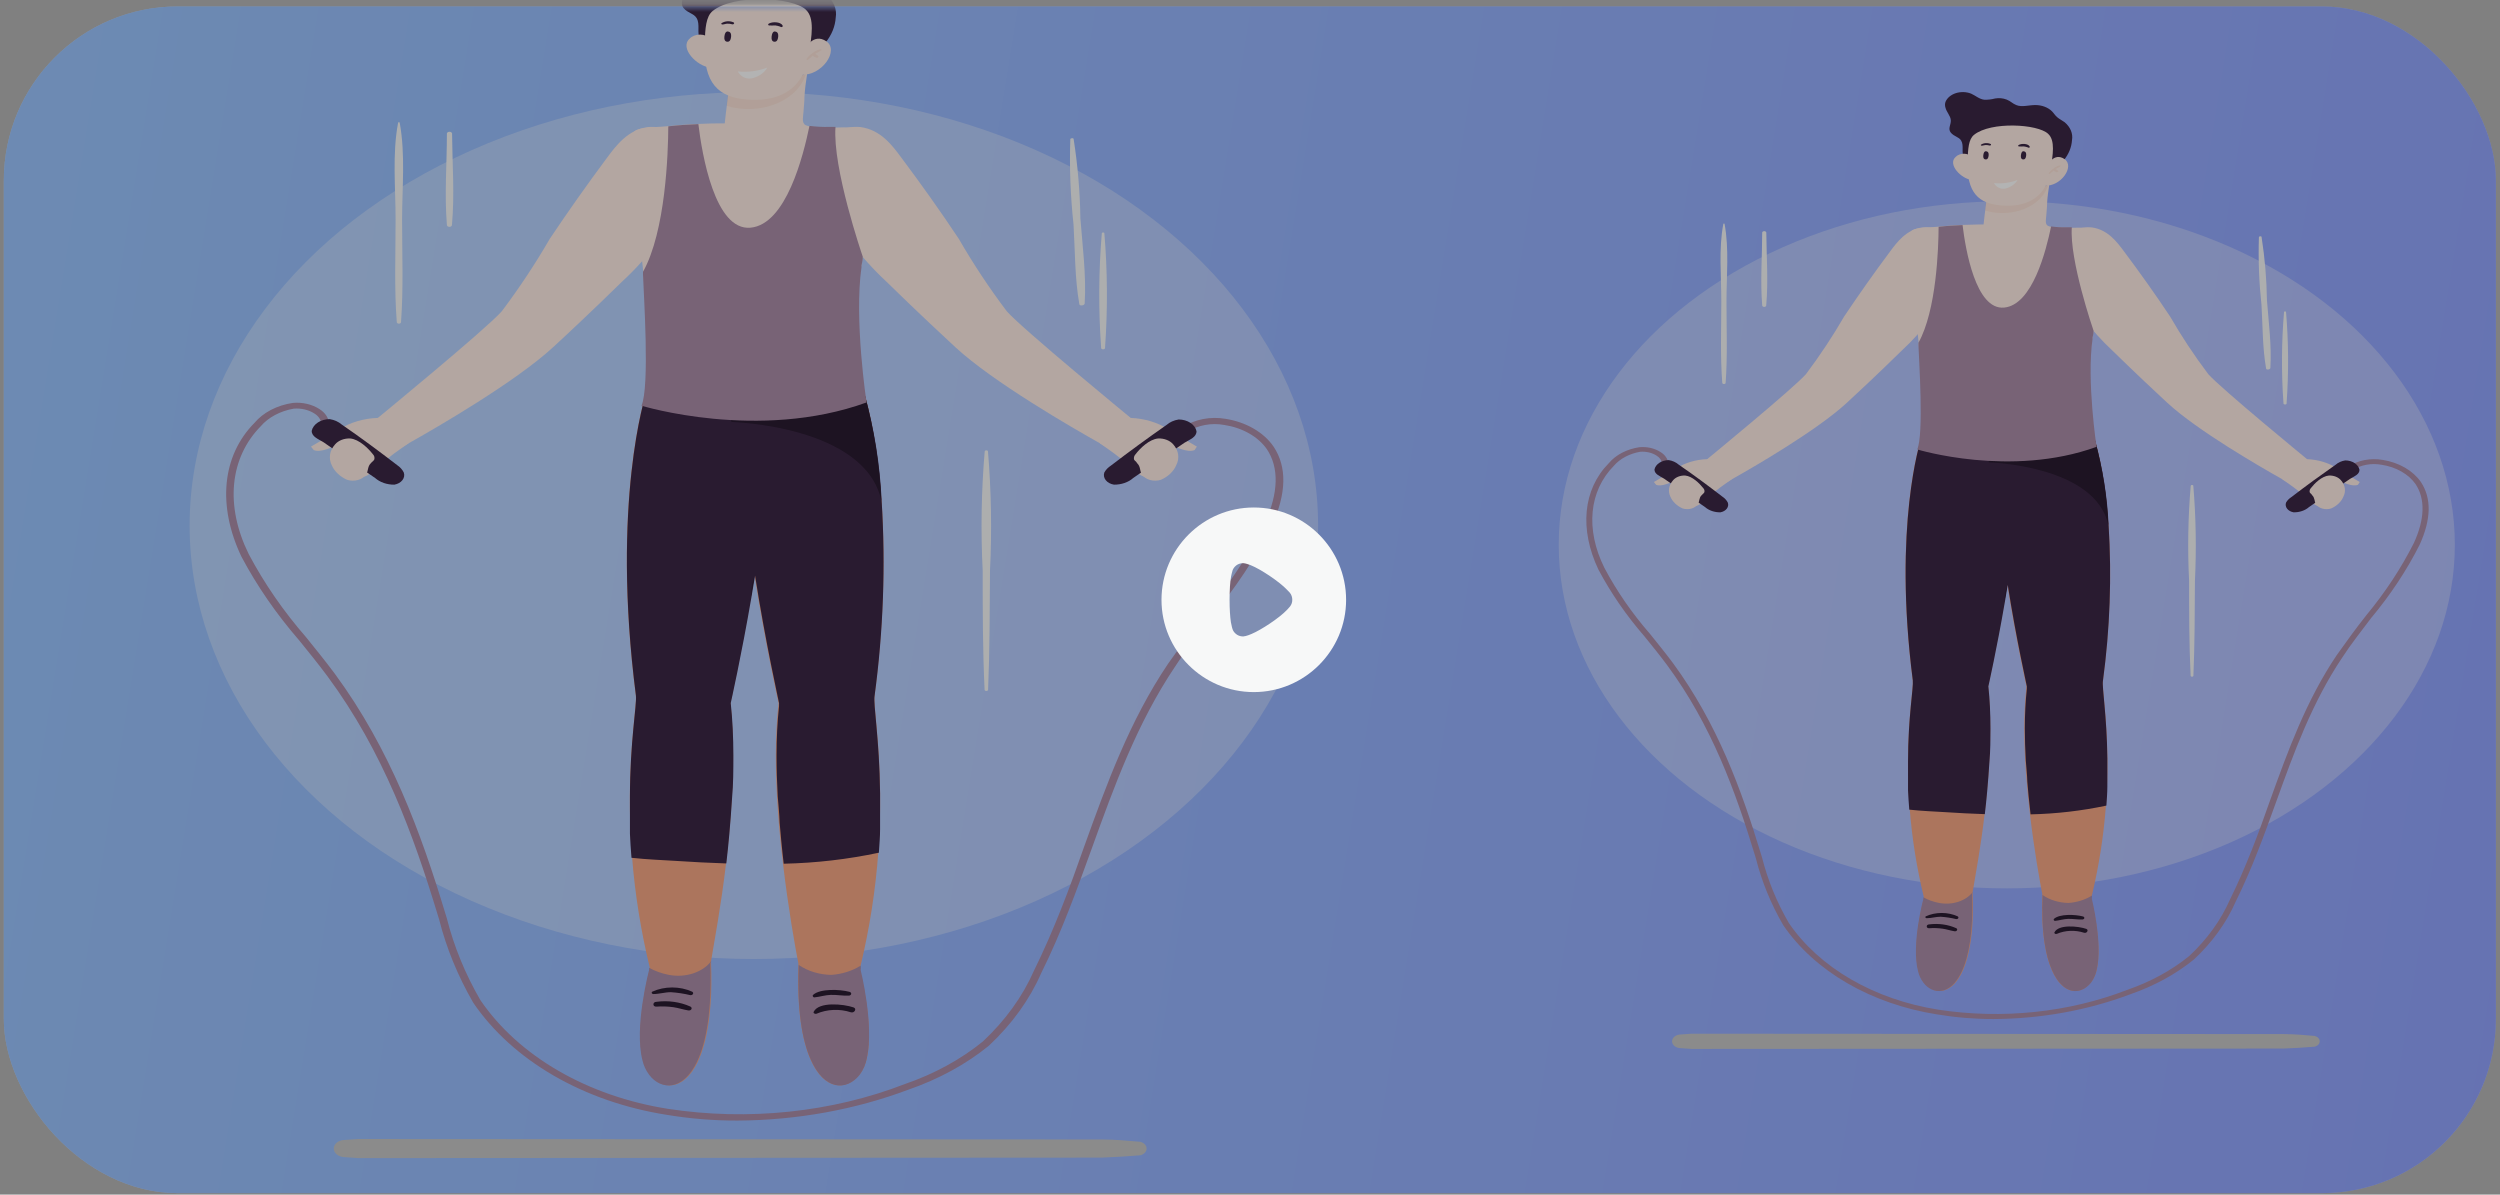 <svg width="316" height="151" viewBox="0 0 316 151" fill="none" xmlns="http://www.w3.org/2000/svg">
    <rect x="0" y="0" width="316" height="151" fill="#808080" stroke="none"/>
    <rect x="0.48" y="0.813" width="315" height="150" rx="22"
        fill="url(#paint0_linear_326_6332)" />
    <mask id="mask0_326_6332" style="mask-type:alpha" maskUnits="userSpaceOnUse" x="0" y="0"
        width="316" height="151">
        <rect x="0.48" y="0.813" width="315" height="150" rx="22" fill="white" />
    </mask>
    <g mask="url(#mask0_326_6332)">
        <ellipse opacity="0.3" cx="95.287" cy="66.429" rx="71.318" ry="54.79" fill="white" />
        <path
            d="M93.213 141.642C90.188 141.647 87.171 141.399 84.214 140.905C79.046 140.085 74.177 138.39 69.96 135.942C65.742 133.494 62.279 130.354 59.822 126.748C57.872 123.375 56.423 119.842 55.504 116.217L55.292 115.527C52.262 105.558 48.444 95.016 41.399 85.492C40.263 83.959 39.02 82.427 37.824 80.952C34.928 77.614 32.476 74.059 30.506 70.34C27.476 63.963 28.036 57.622 32.172 53.444C32.717 52.795 33.426 52.238 34.257 51.806C35.087 51.374 36.022 51.075 37.005 50.929C37.605 50.873 38.212 50.913 38.791 51.045C39.369 51.178 39.906 51.401 40.369 51.701C40.729 51.923 41.025 52.202 41.237 52.518C41.448 52.835 41.571 53.182 41.596 53.538H40.611C40.587 53.29 40.497 53.048 40.346 52.829C40.194 52.609 39.986 52.416 39.732 52.263C39.373 52.032 38.957 51.859 38.509 51.755C38.062 51.65 37.592 51.616 37.127 51.654C35.42 51.955 33.928 52.751 32.96 53.877C29.036 57.867 28.415 63.916 31.445 70.047C33.399 73.74 35.836 77.268 38.717 80.578C39.914 82.064 41.157 83.597 42.308 85.141C49.368 94.735 53.231 105.336 56.262 115.363L56.474 116.054C57.374 119.618 58.797 123.092 60.716 126.408C63.104 129.913 66.469 132.964 70.57 135.341C74.67 137.718 79.403 139.363 84.426 140.156C94.584 141.711 105.123 140.608 114.379 137.021C118.085 135.745 121.43 133.921 124.226 131.65C127.071 128.991 129.263 125.954 130.696 122.688C133.226 117.563 135.241 112.157 137.059 106.951C139.862 99.181 142.755 91.143 147.664 83.866C149.179 81.736 150.694 79.642 152.3 77.618C155.307 73.985 157.845 70.132 159.875 66.116C161.618 62.302 161.693 59.096 160.118 56.756C159.565 55.975 158.796 55.298 157.867 54.773C156.937 54.247 155.87 53.885 154.739 53.714C153.95 53.569 153.129 53.569 152.34 53.714C151.551 53.858 150.816 54.142 150.194 54.544L149.543 53.971C150.274 53.488 151.141 53.143 152.074 52.965C153.008 52.786 153.983 52.778 154.921 52.941C156.204 53.146 157.412 53.566 158.459 54.173C159.507 54.78 160.368 55.558 160.981 56.452C162.693 59.026 162.618 62.372 160.784 66.397C158.733 70.464 156.154 74.36 153.088 78.027C151.573 80.051 149.906 82.134 148.543 84.24C143.695 91.448 140.816 99.451 138.028 107.173C136.135 112.415 134.18 117.832 131.62 122.98C130.155 126.337 127.906 129.458 124.984 132.188C122.096 134.531 118.643 136.415 114.818 137.734C108.084 140.266 100.702 141.601 93.213 141.642Z"
            fill="#AB8DA8" />
        <path
            d="M104.334 5.402C105.117 4.442 105.566 3.342 105.637 2.208C105.722 1.699 105.662 1.182 105.46 0.692C105.259 0.203 104.921 -0.246 104.47 -0.623C104.091 -0.904 103.622 -1.126 103.273 -1.431C102.925 -1.735 102.758 -2.051 102.47 -2.343C102.158 -2.657 101.757 -2.911 101.297 -3.086C100.837 -3.26 100.331 -3.35 99.819 -3.349C98.773 -3.349 97.668 -2.975 96.789 -3.349C96.243 -3.56 95.88 -3.981 95.274 -4.215C94.703 -4.439 94.049 -4.502 93.425 -4.391C92.881 -4.244 92.305 -4.177 91.729 -4.192C90.91 -4.285 90.35 -4.847 89.623 -5.163C89.249 -5.311 88.838 -5.393 88.418 -5.405C87.999 -5.417 87.581 -5.358 87.194 -5.232C86.807 -5.106 86.46 -4.916 86.179 -4.676C85.897 -4.436 85.686 -4.151 85.562 -3.841C85.464 -3.545 85.464 -3.235 85.562 -2.94C85.729 -2.226 86.365 -1.653 86.411 -0.939C86.456 -0.225 85.896 0.395 86.411 1.026C86.926 1.658 87.683 1.682 88.047 2.278C88.532 3.086 88.047 4.139 88.486 5.005C88.714 5.555 88.835 6.338 89.501 6.69C90.426 7.181 92.441 6.771 93.547 6.69L97.834 6.42C99.728 6.28 102.061 6.42 103.773 5.695C103.98 5.622 104.169 5.524 104.334 5.402Z"
            fill="#3B2645" />
        <path
            d="M89.79 4.888C89.639 4.728 89.442 4.598 89.214 4.509C88.987 4.419 88.735 4.373 88.479 4.373C88.224 4.373 87.972 4.419 87.744 4.509C87.516 4.598 87.319 4.728 87.168 4.888C85.85 6.058 88.078 8.398 89.79 8.538C89.889 7.322 89.889 6.103 89.79 4.888Z"
            fill="#FFEDE5" />
        <path
            d="M111.076 24.486C110.677 26.457 110.141 28.41 109.47 30.336C109.364 30.699 109.273 31.05 109.213 31.389C109.152 31.728 109.091 31.986 109.016 32.419C109.016 32.501 109.016 32.594 109.016 32.676C109.016 32.957 108.91 33.249 108.864 33.565L106.955 47.313C95.092 49.829 82.715 47.313 82.715 47.313C82.715 47.313 82.715 47.138 82.715 46.798C82.517 45.242 81.912 40.293 81.305 34.712C81.305 34.712 81.305 34.63 81.305 34.595C81.312 34.509 81.312 34.423 81.305 34.338C81.048 31.997 80.805 29.517 80.609 27.154C80.245 23.047 80.018 19.256 80.063 16.904C80.063 16.038 82.684 16.132 84.472 15.944C85.79 15.804 87.138 15.71 88.305 15.664C89.472 15.617 90.35 15.594 90.941 15.594H91.608C91.608 15.594 91.759 14.248 91.759 14.236L92.168 10.937C92.367 10.976 92.57 11.004 92.774 11.019C93.149 11.073 93.529 11.104 93.911 11.112C94.411 11.112 94.88 11.112 95.32 11.112L95.971 11.054H96.35C96.774 10.995 97.183 10.925 97.562 10.843C97.941 10.761 98.062 10.726 98.304 10.668C99.411 10.394 100.462 10 101.425 9.498L101.562 9.427L101.819 9.275L102.001 9.17C102.001 9.334 102.001 9.404 102.001 9.474C101.88 10.246 101.743 11.229 101.683 12.2C101.683 12.879 101.592 13.546 101.562 14.119C101.531 14.693 101.289 15.523 101.819 15.816C102.008 15.898 102.213 15.957 102.425 15.991C103.257 16.093 104.099 16.136 104.94 16.12C105.198 16.12 105.455 16.12 105.713 16.12C106.359 16.091 107.006 16.091 107.652 16.12C108.103 16.119 108.551 16.188 108.967 16.323C109.383 16.457 109.76 16.655 110.076 16.904C110.469 17.343 110.718 17.849 110.803 18.378L110.985 19.338C111.274 21.045 111.304 22.773 111.076 24.486Z"
            fill="#FFEDE5" />
        <path
            d="M101.94 9.088C101.735 9.925 101.293 10.717 100.644 11.407C99.996 12.096 99.158 12.666 98.19 13.075C97.222 13.485 96.149 13.724 95.048 13.775C93.946 13.826 92.844 13.688 91.82 13.37L92.108 10.948C93.823 11.204 95.59 11.17 97.287 10.849C98.985 10.528 100.572 9.927 101.94 9.088Z"
            fill="#E0855C" fill-opacity="0.1" />
        <path
            d="M90.092 1.378C89.214 2.08 89.138 3.648 89.077 5.379C88.85 10.645 90.895 12.283 94.365 12.575C97.834 12.868 101.485 11.826 102.228 6.959C102.607 4.513 103 2.279 101.849 1.214C100.198 -0.354 92.759 -0.775 90.092 1.378Z"
            fill="#FFEDE5" />
        <path
            d="M101.713 6.245C101.713 6.245 102.774 4.068 104.455 5.227C106.137 6.385 103.819 9.673 101.243 9.427C101.274 9.427 100.925 6.994 101.713 6.245Z"
            fill="#FFEDE5" />
        <path
            d="M103.713 6.222C103.315 6.318 102.959 6.496 102.683 6.737C102.37 6.938 102.117 7.19 101.94 7.474C101.94 7.556 102.046 7.614 102.122 7.556C102.336 7.392 102.538 7.22 102.728 7.041C102.866 7.158 103.037 7.25 103.228 7.31C103.38 7.31 103.501 7.205 103.44 7.111C103.335 6.987 103.196 6.883 103.031 6.807C103.314 6.667 103.583 6.51 103.834 6.339C103.839 6.325 103.839 6.31 103.835 6.296C103.831 6.281 103.823 6.268 103.812 6.257C103.8 6.245 103.785 6.236 103.768 6.23C103.751 6.224 103.732 6.221 103.713 6.222Z"
            fill="#E0855C" fill-opacity="0.1" />
        <path
            d="M92.062 5.262C92.062 5.262 91.471 5.426 91.562 4.618C91.653 3.811 92.062 3.998 92.062 3.998C92.062 3.998 92.471 3.998 92.411 4.63C92.35 5.262 92.062 5.262 92.062 5.262Z"
            fill="#3B2645" />
        <path
            d="M98.016 5.262C98.016 5.262 97.441 5.426 97.532 4.618C97.623 3.811 98.016 3.998 98.016 3.998C98.016 3.998 98.426 3.998 98.365 4.63C98.304 5.262 98.016 5.262 98.016 5.262Z"
            fill="#3B2645" />
        <path
            d="M92.699 2.817C92.461 2.713 92.186 2.669 91.915 2.692C91.643 2.715 91.387 2.804 91.184 2.945C91.174 2.961 91.169 2.979 91.17 2.997C91.171 3.015 91.178 3.032 91.19 3.047C91.202 3.063 91.219 3.075 91.239 3.084C91.259 3.093 91.282 3.097 91.305 3.097C91.517 3.097 91.699 3.004 91.911 2.992C92.133 2.984 92.355 3.012 92.563 3.074C92.76 3.121 92.896 2.887 92.699 2.817Z"
            fill="#3B2645" />
        <path
            d="M98.91 3.214C98.668 2.746 97.622 2.711 97.168 2.992C97.146 3.005 97.128 3.022 97.116 3.041C97.103 3.06 97.097 3.082 97.097 3.103C97.097 3.125 97.103 3.146 97.116 3.165C97.128 3.184 97.146 3.201 97.168 3.214C97.44 3.232 97.714 3.232 97.986 3.214C98.206 3.242 98.421 3.293 98.622 3.366C98.648 3.396 98.689 3.416 98.734 3.423C98.78 3.429 98.827 3.422 98.865 3.402C98.903 3.381 98.929 3.35 98.938 3.315C98.946 3.28 98.936 3.244 98.91 3.214Z"
            fill="#3B2645" />
        <path
            d="M93.259 9.03C94.537 9.159 95.836 8.988 96.986 8.538C96.814 8.85 96.559 9.131 96.239 9.363C95.918 9.595 95.537 9.772 95.123 9.884C93.805 10.165 93.259 9.03 93.259 9.03Z"
            fill="white" />
        <path
            d="M85.608 16.892C89.093 18.776 89.411 22.438 87.714 25.363C86.563 27.317 84.426 28.686 83.169 30.535C81.859 32.328 80.337 34.024 78.624 35.601C74.867 39.287 71.291 42.622 69.912 43.885C65.17 48.261 55.201 54.041 51.611 56.054C50.792 56.522 50.308 56.779 50.308 56.779C50.308 56.779 46.868 55.387 47.778 52.813C47.778 52.813 61.413 41.627 63.428 39.346C65.655 36.38 67.677 33.326 69.488 30.196C71.811 26.725 74.23 23.3 76.745 19.923C77.897 18.367 79.366 16.413 81.896 16.062C82.917 15.973 83.948 16.141 84.835 16.541C85.103 16.644 85.362 16.761 85.608 16.892Z"
            fill="#FFEDE5" />
        <path
            d="M47.778 52.824C48.151 52.802 48.526 52.802 48.899 52.824C48.899 52.824 52.171 54.228 51.611 56.054C51.611 56.054 51.262 56.299 50.717 56.674C50.172 57.048 49.581 57.493 48.868 58.054C48.156 58.616 46.535 60.394 45.838 60.242C45.676 60.196 45.534 60.115 45.429 60.008L44.02 58.838C43.233 58.16 41.914 57.013 42.914 56.112C42.187 56.451 40.49 57.282 39.657 56.884L39.309 56.451C39.309 56.451 41.808 55.012 42.839 54.298C44.228 53.399 45.965 52.88 47.778 52.824Z"
            fill="#FFEDE5" />
        <path
            d="M89.744 34.817C89.739 34.879 89.739 34.941 89.744 35.003C89.744 35.003 89.88 35.003 89.85 35.003L89.744 34.817Z"
            fill="#D6BED3" />
        <path
            d="M144.134 146.03C142.528 146.159 140.907 146.264 139.256 146.323L46.005 146.381H45.717H45.232L43.596 146.264C43.222 146.264 42.864 146.149 42.599 145.945C42.335 145.741 42.187 145.464 42.187 145.176C42.187 144.887 42.335 144.61 42.599 144.406C42.864 144.202 43.222 144.088 43.596 144.088L45.247 143.971H45.717H46.02L139.256 144.029C140.892 144.029 142.513 144.181 144.134 144.322C144.366 144.382 144.567 144.497 144.71 144.65C144.853 144.803 144.93 144.987 144.93 145.176C144.93 145.365 144.853 145.549 144.71 145.702C144.567 145.855 144.366 145.97 144.134 146.03Z"
            fill="#C6C6C6" />
        <path
            d="M95.365 72.738C93.971 81.362 92.335 88.862 92.335 88.862C92.562 90.944 92.668 93.202 92.668 95.519C92.668 100.059 92.274 104.879 91.774 109.127C91.138 114.544 90.259 119.154 89.88 121.471V121.763C90.441 137.126 84.775 139.162 82.123 135.804C79.472 132.446 82.123 122.547 82.123 122.547C82.132 122.457 82.132 122.368 82.123 122.278C81.008 117.681 80.264 113.035 79.896 108.366C78.987 97.064 80.548 89.329 80.366 87.925C77.2 63.355 81.623 49.805 81.623 49.805C82.314 47.837 83.561 46.011 85.275 44.458C88.502 41.767 92.38 42.446 94.82 45.734C95.076 46.071 95.309 46.418 95.516 46.775C96.51 48.663 97.074 50.67 97.183 52.707C97.425 57.797 96.501 65.648 95.365 72.738Z"
            fill="#F5A784" />
        <path
            d="M111.015 107.769C110.663 112.535 109.924 117.279 108.803 121.974L108.667 122.547C108.667 122.547 111.318 132.481 108.667 135.804C106.016 139.127 100.41 137.184 100.91 121.974C100.91 121.903 100.91 121.833 100.91 121.775C100.486 119.575 99.637 114.813 98.971 109.173C98.456 104.891 98.062 100.094 98.062 95.554C98.062 93.214 98.183 90.968 98.41 88.873C98.41 88.873 96.728 81.373 95.38 72.762C94.244 65.659 93.304 57.809 93.698 52.766C93.812 50.728 94.381 48.721 95.38 46.834C95.579 46.466 95.811 46.11 96.077 45.769C98.88 42.013 103.546 41.685 106.985 45.921C107.97 47.149 108.745 48.47 109.288 49.852C109.288 49.852 113.712 63.366 110.546 87.972C110.318 89.353 111.818 96.818 111.015 107.769Z"
            fill="#F5A784" />
        <path
            d="M47.414 60.418C47.716 60.688 48.091 60.903 48.512 61.049C48.934 61.194 49.392 61.267 49.853 61.261C50.065 61.222 50.264 61.152 50.439 61.053C50.614 60.953 50.761 60.828 50.872 60.683C50.982 60.539 51.054 60.379 51.082 60.213C51.11 60.046 51.094 59.877 51.035 59.716C50.859 59.36 50.573 59.043 50.202 58.792C47.914 57.037 45.566 55.282 43.187 53.655C42.789 53.309 42.258 53.071 41.672 52.977C41.127 52.976 40.599 53.126 40.183 53.398C39.767 53.67 39.489 54.047 39.399 54.462C39.399 55.211 40.233 55.492 40.914 55.913C43.066 57.388 45.217 58.932 47.414 60.418Z"
            fill="#3B2645" />
        <path
            d="M47.08 58.347C47.174 58.272 47.251 58.185 47.307 58.09C47.346 57.969 47.348 57.843 47.314 57.721C47.28 57.599 47.21 57.486 47.11 57.388C46.55 56.674 45.398 55.527 44.262 55.422C43.887 55.407 43.513 55.469 43.178 55.6C42.843 55.731 42.559 55.928 42.353 56.171C42.013 56.549 41.797 56.984 41.723 57.441C41.649 57.898 41.72 58.361 41.929 58.792C42.261 59.567 42.945 60.223 43.853 60.641C44.306 60.789 44.816 60.796 45.276 60.661C45.737 60.526 46.111 60.259 46.322 59.915C46.55 59.482 46.474 58.956 46.838 58.593C46.907 58.504 46.988 58.422 47.08 58.347Z"
            fill="#FFEDE5" />
        <path
            d="M105.061 16.892C101.561 18.776 101.243 22.438 102.955 25.363C104.092 27.317 106.228 28.686 107.5 30.535C108.822 32.322 110.342 34.018 112.046 35.601C115.803 39.287 119.394 42.621 120.757 43.885C125.514 48.284 135.483 54.041 139.074 56.053L140.392 56.779C140.392 56.779 143.816 55.386 142.907 52.812C142.907 52.812 129.272 41.627 127.257 39.345C125.024 36.382 123.001 33.328 121.196 30.195C118.863 26.685 116.454 23.304 113.924 19.922C112.773 18.366 111.318 16.412 108.773 16.061C107.752 15.973 106.722 16.142 105.834 16.541C105.565 16.643 105.307 16.76 105.061 16.892Z"
            fill="#FFEDE5" />
        <path
            d="M142.892 52.824C142.514 52.802 142.134 52.802 141.756 52.824C141.756 52.824 138.483 54.228 139.044 56.053C139.044 56.053 139.407 56.299 139.937 56.673C140.468 57.048 141.089 57.493 141.786 58.054C142.483 58.616 144.134 60.394 144.816 60.242C144.976 60.193 145.117 60.112 145.225 60.008L146.619 58.838C147.422 58.16 148.725 57.013 147.74 56.112C148.452 56.451 150.149 57.282 150.997 56.884L151.285 56.451C151.285 56.451 148.785 55.012 147.74 54.298C146.377 53.41 144.673 52.892 142.892 52.824Z"
            fill="#FFEDE5" />
        <path
            d="M143.24 60.418C142.939 60.688 142.564 60.903 142.142 61.048C141.721 61.194 141.263 61.266 140.801 61.26C140.587 61.225 140.384 61.156 140.206 61.058C140.027 60.96 139.877 60.835 139.763 60.69C139.65 60.545 139.576 60.384 139.546 60.217C139.516 60.049 139.531 59.879 139.589 59.716C139.778 59.375 140.069 59.075 140.438 58.838C142.73 57.083 145.074 55.371 147.467 53.702C147.863 53.354 148.395 53.115 148.982 53.023C149.526 53.023 150.052 53.173 150.465 53.445C150.879 53.717 151.154 54.094 151.24 54.509C151.24 55.258 150.422 55.538 149.725 55.96C147.589 57.387 145.437 58.932 143.24 60.418Z"
            fill="#3B2645" />
        <path
            d="M143.589 58.347C143.485 58.276 143.403 58.188 143.346 58.09C143.314 57.968 143.317 57.842 143.353 57.721C143.39 57.6 143.46 57.486 143.558 57.388C144.104 56.674 145.255 55.527 146.392 55.422C146.767 55.407 147.14 55.469 147.475 55.6C147.81 55.731 148.095 55.928 148.301 56.171C148.637 56.55 148.847 56.988 148.913 57.445C148.979 57.902 148.899 58.364 148.679 58.792C148.357 59.571 147.671 60.23 146.755 60.641C146.302 60.789 145.792 60.796 145.332 60.661C144.871 60.526 144.497 60.259 144.286 59.915C144.074 59.482 144.149 58.956 143.771 58.593L143.589 58.347Z"
            fill="#FFEDE5" />
        <path
            d="M111.243 100.27V101.44C111.243 102.224 111.243 103.031 111.243 103.862V104.809C111.243 105.769 111.152 106.763 111.091 107.781C107.168 108.617 103.129 109.085 99.062 109.174C98.895 107.863 98.562 104.376 98.546 103.99C98.546 103.195 98.319 100.948 98.304 100.644C98.213 98.936 98.153 97.228 98.153 95.554C98.153 93.378 98.259 91.249 98.471 89.271C98.471 89.131 98.471 89.002 98.471 88.873C98.471 88.745 96.789 81.385 95.441 72.762C95.289 73.674 95.138 74.587 94.986 75.465C93.713 82.883 92.365 88.873 92.365 88.873C92.592 90.956 92.698 93.214 92.698 95.531C92.698 97.298 92.698 99.041 92.532 100.89C92.532 101.194 92.229 105.102 92.183 105.476C92.077 106.728 91.941 107.957 91.805 109.139C89.683 109.068 87.593 108.963 85.517 108.823C83.881 108.717 81.82 108.647 79.82 108.425C79.73 107.372 79.669 106.366 79.624 105.383C79.624 105.137 79.624 104.891 79.624 104.646C79.624 103.569 79.624 102.551 79.624 101.568V100.796C79.624 93.706 80.517 89.037 80.381 87.926C77.215 63.355 81.639 49.806 81.639 49.806C82.329 47.837 83.576 46.011 85.29 44.459C86.588 44.614 87.863 44.873 89.093 45.231C90.966 45.609 92.899 45.778 94.835 45.734H96.228C97.91 45.734 99.592 45.582 101.258 45.547H102.38C103.977 45.528 105.573 45.646 107.137 45.898C108.072 47.139 108.795 48.468 109.288 49.852C110.512 54.269 111.232 58.759 111.439 63.273C111.953 71.512 111.654 79.769 110.546 87.972C110.364 89.014 111.167 93.472 111.243 100.27Z"
            fill="#3B2645" />
        <path
            d="M89.79 121.763C90.002 127.812 89.259 131.791 88.108 134.189C86.35 137.898 83.563 137.851 82.048 135.851C81.638 135.295 81.357 134.69 81.214 134.06C80.108 129.883 82.048 122.594 82.048 122.594C82.056 122.504 82.056 122.414 82.048 122.325C82.802 122.75 83.656 123.056 84.563 123.226C85.58 123.419 86.651 123.352 87.615 123.036C88.579 122.719 89.385 122.17 89.911 121.471L89.79 121.763Z"
            fill="#AB8DA8" />
        <path
            d="M109.576 133.733C109.447 134.477 109.138 135.195 108.667 135.851C107.031 137.91 104.213 137.898 102.47 133.909C101.41 131.568 100.728 127.672 100.955 121.962C102.09 122.75 103.551 123.198 105.076 123.226C106.437 123.129 107.729 122.722 108.788 122.056C108.816 122.239 108.816 122.423 108.788 122.606C108.788 122.606 110.515 129.509 109.576 133.733Z"
            fill="#AB8DA8" />
        <path
            d="M87.502 125.355C86.735 125.002 85.858 124.815 84.964 124.815C84.071 124.815 83.194 125.002 82.427 125.355C82.398 125.379 82.379 125.409 82.372 125.442C82.364 125.474 82.369 125.507 82.384 125.538C82.4 125.568 82.427 125.595 82.461 125.614C82.495 125.633 82.536 125.645 82.578 125.648C83.336 125.648 84.093 125.402 84.805 125.414C85.639 125.468 86.462 125.594 87.26 125.788C87.328 125.794 87.397 125.784 87.457 125.757C87.516 125.731 87.564 125.69 87.591 125.642C87.618 125.593 87.624 125.539 87.608 125.487C87.592 125.435 87.555 125.389 87.502 125.355Z"
            fill="#291B30" />
        <path
            d="M87.26 127.227C85.966 126.645 84.448 126.433 82.972 126.63C82.472 126.63 82.457 127.274 82.972 127.239C83.685 127.186 84.404 127.21 85.108 127.309C85.76 127.403 86.35 127.613 87.002 127.718C87.082 127.732 87.166 127.723 87.238 127.693C87.311 127.663 87.367 127.615 87.398 127.556C87.429 127.498 87.432 127.432 87.406 127.372C87.381 127.312 87.329 127.261 87.26 127.227Z"
            fill="#291B30" />
        <path
            d="M107.319 125.355C106.167 125.051 103.668 124.934 102.774 125.753C102.653 125.858 102.774 126.08 102.94 126.069C103.652 125.999 104.274 125.776 105.016 125.753C105.758 125.729 106.531 125.882 107.228 125.846C107.27 125.851 107.312 125.849 107.353 125.841C107.394 125.833 107.432 125.819 107.466 125.799C107.5 125.78 107.528 125.755 107.55 125.727C107.571 125.699 107.586 125.668 107.592 125.636C107.598 125.604 107.595 125.571 107.585 125.539C107.574 125.508 107.556 125.478 107.531 125.452C107.505 125.426 107.473 125.404 107.437 125.387C107.401 125.371 107.361 125.36 107.319 125.355Z"
            fill="#291B30" />
        <path
            d="M107.879 127.333C106.622 126.9 103.486 126.584 102.849 127.894C102.758 128.07 103.046 128.21 103.228 128.128C103.883 127.847 104.612 127.684 105.361 127.654C106.109 127.623 106.857 127.726 107.546 127.953C108.001 128.093 108.349 127.485 107.879 127.333Z"
            fill="#291B30" />
        <path
            d="M50.52 15.5C50.52 15.43 50.338 15.43 50.323 15.5C49.566 19.49 50.005 23.69 50.005 27.774C50.005 32.091 49.823 36.444 50.156 40.749C50.171 40.795 50.205 40.836 50.253 40.866C50.301 40.895 50.36 40.911 50.422 40.911C50.483 40.911 50.542 40.895 50.59 40.866C50.638 40.836 50.672 40.795 50.687 40.749C51.005 36.444 50.823 32.091 50.823 27.774C50.823 23.784 51.262 19.525 50.52 15.5Z"
            fill="#F7F8F8" />
        <path
            d="M57.14 16.857C57.124 16.8 57.083 16.748 57.024 16.711C56.965 16.674 56.891 16.654 56.815 16.654C56.738 16.654 56.665 16.674 56.605 16.711C56.546 16.748 56.505 16.8 56.489 16.857C56.489 20.695 56.171 24.603 56.489 28.429C56.489 28.494 56.522 28.556 56.582 28.603C56.642 28.649 56.723 28.675 56.807 28.675C56.891 28.675 56.972 28.649 57.032 28.603C57.092 28.556 57.125 28.494 57.125 28.429C57.474 24.603 57.171 20.695 57.14 16.857Z"
            fill="#F7F8F8" />
        <path
            d="M124.878 57.036C124.866 57.002 124.839 56.971 124.802 56.95C124.765 56.928 124.72 56.916 124.674 56.916C124.627 56.916 124.582 56.928 124.545 56.95C124.508 56.971 124.481 57.002 124.469 57.036C124.042 62.061 123.956 67.099 124.212 72.13C124.212 77.161 124.212 82.181 124.454 87.212C124.467 87.249 124.495 87.282 124.535 87.306C124.575 87.33 124.624 87.342 124.674 87.342C124.724 87.342 124.773 87.33 124.812 87.306C124.852 87.282 124.881 87.249 124.893 87.212C125.105 82.181 125.105 77.161 125.136 72.13C125.383 67.099 125.297 62.061 124.878 57.036Z"
            fill="#F7F8F8" />
        <path
            d="M136.559 27.61C136.512 24.262 136.228 20.919 135.71 17.595C135.71 17.396 135.301 17.454 135.286 17.595C135.169 21.19 135.306 24.787 135.695 28.371C135.892 31.705 135.847 35.122 136.423 38.421C136.423 38.725 137.089 38.632 137.104 38.351C137.316 34.782 136.832 31.144 136.559 27.61Z"
            fill="#F7F8F8" />
        <path
            d="M139.589 29.47C139.579 29.444 139.557 29.421 139.529 29.405C139.5 29.389 139.466 29.38 139.43 29.38C139.395 29.38 139.36 29.389 139.331 29.405C139.303 29.421 139.282 29.444 139.271 29.47C138.87 34.277 138.839 39.099 139.18 43.909C139.171 43.938 139.17 43.968 139.178 43.998C139.186 44.028 139.203 44.055 139.227 44.079C139.251 44.103 139.282 44.122 139.317 44.135C139.352 44.148 139.391 44.155 139.43 44.155C139.469 44.155 139.508 44.148 139.543 44.135C139.578 44.122 139.609 44.103 139.633 44.079C139.657 44.055 139.674 44.028 139.682 43.998C139.69 43.968 139.689 43.938 139.68 43.909C140.021 39.099 139.991 34.277 139.589 29.47Z"
            fill="#F7F8F8" />
        <path
            d="M94.911 75.453C94.934 74.542 95.086 73.635 95.365 72.75C95.214 73.663 95.062 74.575 94.911 75.453Z"
            fill="#291B30" />
        <path
            d="M111.394 63.273C109.349 53.783 92.456 53.339 92.456 53.339C91.411 49.431 98.228 48.261 98.228 48.261L102.213 45.605C103.811 45.587 105.406 45.704 106.97 45.956C107.957 47.172 108.736 48.482 109.288 49.852C110.487 54.271 111.192 58.761 111.394 63.273Z"
            fill="#291B30" />
        <path
            d="M109.531 50.87C95.895 55.819 81.078 51.28 81.078 51.28C82.154 48.94 81.351 37.005 81.275 34.735C81.275 34.735 81.275 34.653 81.275 34.618C81.281 34.533 81.281 34.447 81.275 34.361C84.139 29.236 84.457 19.361 84.472 15.968C85.76 15.816 87.108 15.734 88.275 15.687C88.729 19.478 90.35 29.201 94.865 28.78C99.38 28.359 101.531 19.7 102.319 15.909C103.15 16.017 103.992 16.06 104.834 16.038C105.092 16.038 105.349 16.038 105.607 16.038C105.213 21.221 108.94 32.114 109.046 32.419C109.046 32.501 109.046 32.594 109.046 32.676C109.046 32.957 108.94 33.249 108.895 33.565C108.895 33.565 108.895 33.694 108.895 33.764C107.94 40.363 109.531 50.87 109.531 50.87Z"
            fill="#AB8DA8" />
        <ellipse opacity="0.3" cx="253.656" cy="68.864" rx="56.635" ry="43.426" fill="white" />
        <path
            d="M252.004 128.807C249.593 128.81 247.189 128.613 244.833 128.219C240.715 127.566 236.836 126.215 233.475 124.265C230.114 122.314 227.356 119.812 225.398 116.939C223.844 114.251 222.69 111.436 221.957 108.548L221.788 107.998C219.374 100.055 216.332 91.655 210.718 84.067C209.813 82.845 208.823 81.624 207.869 80.449C205.562 77.79 203.609 74.957 202.039 71.993C199.624 66.912 200.071 61.86 203.367 58.531C203.801 58.014 204.366 57.57 205.027 57.226C205.689 56.881 206.434 56.644 207.218 56.527C207.695 56.482 208.179 56.514 208.64 56.62C209.101 56.726 209.529 56.904 209.897 57.142C210.185 57.319 210.42 57.541 210.589 57.793C210.757 58.046 210.855 58.322 210.875 58.606H210.091C210.072 58.408 210 58.216 209.879 58.041C209.759 57.866 209.592 57.712 209.39 57.59C209.104 57.406 208.772 57.268 208.416 57.185C208.059 57.102 207.685 57.075 207.314 57.105C205.954 57.344 204.765 57.979 203.994 58.876C200.868 62.055 200.373 66.875 202.787 71.76C204.344 74.702 206.285 77.514 208.582 80.151C209.535 81.335 210.525 82.556 211.443 83.787C217.068 91.431 220.146 99.878 222.561 107.868L222.73 108.418C223.447 111.258 224.581 114.026 226.11 116.668C228.013 119.46 230.694 121.891 233.961 123.786C237.228 125.68 240.999 126.991 245.002 127.623C253.096 128.861 261.493 127.982 268.868 125.124C271.821 124.108 274.487 122.654 276.715 120.845C278.981 118.727 280.728 116.306 281.869 113.704C283.885 109.62 285.491 105.313 286.939 101.165C289.173 94.974 291.478 88.569 295.39 82.771C296.597 81.074 297.804 79.405 299.083 77.792C301.479 74.898 303.501 71.828 305.119 68.628C306.508 65.589 306.568 63.034 305.312 61.17C304.872 60.548 304.259 60.008 303.519 59.59C302.778 59.171 301.928 58.883 301.027 58.746C300.398 58.631 299.744 58.631 299.115 58.746C298.486 58.861 297.901 59.087 297.405 59.408L296.886 58.951C297.469 58.566 298.159 58.291 298.903 58.149C299.647 58.007 300.424 58 301.172 58.13C302.194 58.293 303.156 58.629 303.991 59.112C304.826 59.596 305.512 60.215 306.001 60.927C307.365 62.978 307.304 65.645 305.844 68.852C304.209 72.092 302.154 75.197 299.711 78.119C298.504 79.731 297.176 81.391 296.09 83.069C292.227 88.812 289.933 95.189 287.712 101.342C286.203 105.518 284.646 109.835 282.606 113.937C281.438 116.611 279.646 119.098 277.318 121.274C275.017 123.141 272.265 124.642 269.218 125.693C263.853 127.71 257.971 128.774 252.004 128.807Z"
            fill="#AB8DA8" />
        <path
            d="M260.864 20.252C261.488 19.487 261.846 18.61 261.902 17.707C261.971 17.301 261.923 16.889 261.762 16.499C261.601 16.109 261.332 15.751 260.973 15.451C260.671 15.227 260.297 15.05 260.019 14.807C259.742 14.565 259.609 14.313 259.379 14.08C259.131 13.83 258.811 13.628 258.444 13.489C258.078 13.35 257.675 13.278 257.267 13.278C256.434 13.278 255.553 13.577 254.853 13.278C254.418 13.111 254.128 12.775 253.645 12.588C253.191 12.41 252.67 12.36 252.173 12.449C251.739 12.566 251.28 12.619 250.821 12.607C250.169 12.533 249.722 12.085 249.143 11.833C248.845 11.716 248.517 11.65 248.183 11.64C247.849 11.631 247.516 11.678 247.207 11.778C246.899 11.879 246.623 12.03 246.398 12.221C246.174 12.413 246.006 12.64 245.907 12.887C245.829 13.122 245.829 13.369 245.907 13.605C246.04 14.173 246.547 14.63 246.583 15.199C246.62 15.768 246.173 16.262 246.583 16.765C246.994 17.268 247.597 17.287 247.887 17.763C248.273 18.406 247.887 19.245 248.237 19.935C248.418 20.373 248.515 20.998 249.046 21.277C249.782 21.669 251.388 21.343 252.269 21.277L255.686 21.063C257.194 20.951 259.054 21.063 260.418 20.485C260.582 20.427 260.733 20.348 260.864 20.252Z"
            fill="#3B2645" />
        <path
            d="M249.275 19.841C249.156 19.714 248.999 19.611 248.817 19.54C248.636 19.468 248.435 19.431 248.231 19.431C248.028 19.431 247.827 19.468 247.645 19.54C247.464 19.611 247.307 19.714 247.187 19.841C246.137 20.774 247.911 22.638 249.275 22.75C249.355 21.782 249.355 20.81 249.275 19.841Z"
            fill="#FFEDE5" />
        <path
            d="M266.236 35.458C265.918 37.028 265.491 38.584 264.957 40.119C264.872 40.408 264.8 40.688 264.752 40.958C264.703 41.228 264.655 41.433 264.595 41.778C264.595 41.844 264.595 41.918 264.595 41.983C264.595 42.207 264.51 42.44 264.474 42.692L262.953 53.646C253.501 55.651 243.638 53.646 243.638 53.646C243.638 53.646 243.638 53.506 243.638 53.236C243.481 51.996 242.998 48.053 242.515 43.606C242.515 43.606 242.515 43.54 242.515 43.512C242.52 43.444 242.52 43.376 242.515 43.307C242.31 41.443 242.117 39.466 241.96 37.583C241.67 34.311 241.489 31.29 241.526 29.416C241.526 28.726 243.614 28.801 245.038 28.652C246.089 28.54 247.163 28.465 248.093 28.428C249.022 28.391 249.722 28.372 250.193 28.372H250.724C250.724 28.372 250.845 27.3 250.845 27.291L251.171 24.662C251.329 24.693 251.491 24.715 251.654 24.727C251.953 24.77 252.255 24.795 252.559 24.802C252.958 24.802 253.332 24.802 253.682 24.802L254.201 24.755H254.503C254.841 24.708 255.167 24.652 255.468 24.587C255.77 24.522 255.867 24.494 256.06 24.447C256.942 24.229 257.779 23.915 258.547 23.515L258.655 23.459L258.861 23.338L259.005 23.254C259.005 23.384 259.005 23.44 259.005 23.496C258.909 24.112 258.8 24.895 258.752 25.669C258.752 26.209 258.68 26.741 258.655 27.198C258.631 27.654 258.438 28.316 258.861 28.549C259.011 28.615 259.174 28.662 259.343 28.689C260.006 28.77 260.677 28.804 261.347 28.792C261.553 28.792 261.758 28.792 261.963 28.792C262.478 28.768 262.994 28.768 263.508 28.792C263.868 28.791 264.224 28.846 264.556 28.953C264.888 29.06 265.188 29.218 265.44 29.416C265.753 29.766 265.951 30.169 266.019 30.591L266.164 31.355C266.394 32.716 266.418 34.093 266.236 35.458Z"
            fill="#FFEDE5" />
        <path
            d="M258.957 23.189C258.794 23.856 258.441 24.487 257.925 25.036C257.408 25.585 256.74 26.04 255.969 26.366C255.198 26.692 254.343 26.882 253.465 26.923C252.588 26.963 251.709 26.854 250.893 26.601L251.123 24.671C252.49 24.875 253.898 24.847 255.25 24.592C256.602 24.336 257.867 23.857 258.957 23.189Z"
            fill="#E0855C" fill-opacity="0.1" />
        <path
            d="M249.517 17.045C248.817 17.604 248.756 18.854 248.708 20.233C248.527 24.429 250.157 25.734 252.921 25.967C255.685 26.2 258.595 25.37 259.186 21.492C259.488 19.544 259.802 17.763 258.884 16.915C257.569 15.665 251.641 15.33 249.517 17.045Z"
            fill="#FFEDE5" />
        <path
            d="M258.776 20.923C258.776 20.923 259.621 19.189 260.961 20.112C262.301 21.035 260.454 23.655 258.402 23.459C258.426 23.459 258.148 21.52 258.776 20.923Z"
            fill="#FFEDE5" />
        <path
            d="M260.37 20.904C260.053 20.981 259.769 21.123 259.549 21.314C259.299 21.475 259.098 21.676 258.957 21.902C258.957 21.967 259.042 22.014 259.102 21.967C259.272 21.837 259.433 21.7 259.585 21.557C259.695 21.651 259.831 21.724 259.983 21.771C260.104 21.771 260.201 21.688 260.152 21.613C260.069 21.514 259.957 21.431 259.826 21.37C260.052 21.259 260.266 21.134 260.466 20.998C260.47 20.986 260.47 20.975 260.467 20.963C260.464 20.952 260.458 20.941 260.448 20.932C260.439 20.923 260.427 20.916 260.413 20.911C260.4 20.906 260.385 20.904 260.37 20.904Z"
            fill="#E0855C" fill-opacity="0.1" />
        <path
            d="M251.086 20.14C251.086 20.14 250.616 20.27 250.688 19.627C250.76 18.984 251.086 19.133 251.086 19.133C251.086 19.133 251.412 19.133 251.364 19.637C251.316 20.14 251.086 20.14 251.086 20.14Z"
            fill="#3B2645" />
        <path
            d="M255.831 20.14C255.831 20.14 255.372 20.27 255.445 19.627C255.517 18.984 255.831 19.133 255.831 19.133C255.831 19.133 256.157 19.133 256.108 19.637C256.06 20.14 255.831 20.14 255.831 20.14Z"
            fill="#3B2645" />
        <path
            d="M251.594 18.192C251.404 18.108 251.185 18.074 250.969 18.092C250.752 18.111 250.548 18.181 250.387 18.294C250.378 18.307 250.375 18.321 250.375 18.335C250.376 18.349 250.382 18.363 250.391 18.375C250.401 18.387 250.415 18.397 250.431 18.404C250.447 18.411 250.465 18.415 250.483 18.415C250.652 18.415 250.797 18.341 250.966 18.331C251.143 18.325 251.32 18.347 251.485 18.397C251.642 18.434 251.751 18.247 251.594 18.192Z"
            fill="#3B2645" />
        <path
            d="M256.543 18.508C256.35 18.136 255.517 18.108 255.155 18.331C255.137 18.342 255.123 18.355 255.113 18.37C255.103 18.386 255.098 18.403 255.098 18.42C255.098 18.437 255.103 18.454 255.113 18.469C255.123 18.485 255.137 18.498 255.155 18.508C255.371 18.522 255.589 18.522 255.806 18.508C255.982 18.53 256.153 18.571 256.313 18.63C256.334 18.653 256.366 18.669 256.402 18.674C256.439 18.68 256.476 18.674 256.507 18.658C256.537 18.642 256.558 18.617 256.565 18.589C256.571 18.561 256.564 18.532 256.543 18.508Z"
            fill="#3B2645" />
        <path
            d="M252.04 23.142C253.058 23.245 254.093 23.108 255.009 22.75C254.872 22.999 254.67 23.223 254.414 23.407C254.158 23.592 253.855 23.733 253.525 23.822C252.474 24.046 252.04 23.142 252.04 23.142Z"
            fill="white" />
        <path
            d="M245.944 29.407C248.72 30.908 248.974 33.826 247.622 36.157C246.705 37.714 245.002 38.804 244 40.277C242.956 41.706 241.744 43.057 240.379 44.314C237.385 47.251 234.536 49.908 233.438 50.915C229.659 54.401 221.716 59.007 218.855 60.61C218.203 60.983 217.817 61.188 217.817 61.188C217.817 61.188 215.077 60.079 215.801 58.028C215.801 58.028 226.665 49.115 228.271 47.297C230.045 44.934 231.657 42.501 233.1 40.007C234.951 37.241 236.878 34.513 238.882 31.822C239.799 30.581 240.97 29.025 242.986 28.745C243.8 28.674 244.621 28.808 245.328 29.127C245.542 29.209 245.748 29.302 245.944 29.407Z"
            fill="#FFEDE5" />
        <path
            d="M215.801 58.037C216.098 58.02 216.397 58.02 216.694 58.037C216.694 58.037 219.302 59.156 218.855 60.61C218.855 60.61 218.577 60.806 218.143 61.104C217.708 61.403 217.237 61.757 216.67 62.205C216.103 62.652 214.811 64.069 214.256 63.948C214.126 63.911 214.013 63.846 213.93 63.761L212.807 62.829C212.179 62.288 211.129 61.375 211.926 60.657C211.346 60.927 209.994 61.589 209.33 61.272L209.053 60.927C209.053 60.927 211.045 59.781 211.865 59.212C212.973 58.495 214.357 58.082 215.801 58.037Z"
            fill="#FFEDE5" />
        <path
            d="M249.239 43.69C249.235 43.739 249.235 43.788 249.239 43.837C249.239 43.837 249.348 43.837 249.324 43.837L249.239 43.69Z"
            fill="#D6BED3" />
        <path
            d="M292.577 132.302C291.297 132.405 290.005 132.489 288.69 132.536L214.388 132.582H214.159H213.772L212.469 132.489C212.171 132.489 211.885 132.398 211.675 132.235C211.464 132.072 211.346 131.852 211.346 131.622C211.346 131.392 211.464 131.171 211.675 131.009C211.885 130.846 212.171 130.755 212.469 130.755L213.784 130.662H214.159H214.4L288.69 130.708C289.993 130.708 291.285 130.829 292.577 130.941C292.761 130.989 292.922 131.081 293.036 131.203C293.149 131.325 293.21 131.471 293.21 131.622C293.21 131.772 293.149 131.919 293.036 132.041C292.922 132.163 292.761 132.255 292.577 132.302Z"
            fill="#C6C6C6" />
        <path
            d="M253.718 73.904C252.607 80.775 251.303 86.751 251.303 86.751C251.484 88.411 251.569 90.21 251.569 92.056C251.569 95.673 251.255 99.514 250.857 102.898C250.35 107.215 249.65 110.888 249.348 112.734V112.967C249.794 125.208 245.28 126.83 243.167 124.154C241.055 121.479 243.167 113.592 243.167 113.592C243.174 113.52 243.174 113.449 243.167 113.377C242.278 109.714 241.686 106.012 241.393 102.292C240.668 93.287 241.912 87.124 241.767 86.005C239.244 66.427 242.769 55.632 242.769 55.632C243.319 54.063 244.313 52.608 245.678 51.371C248.249 49.227 251.34 49.768 253.283 52.387C253.488 52.656 253.673 52.933 253.838 53.217C254.63 54.722 255.08 56.321 255.166 57.944C255.36 61.999 254.623 68.255 253.718 73.904Z"
            fill="#F5A784" />
        <path
            d="M266.188 101.817C265.907 105.614 265.319 109.394 264.425 113.135L264.317 113.592C264.317 113.592 266.429 121.507 264.317 124.154C262.204 126.802 257.738 125.254 258.136 113.135C258.136 113.079 258.136 113.023 258.136 112.976C257.798 111.224 257.122 107.429 256.591 102.936C256.18 99.523 255.867 95.701 255.867 92.084C255.867 90.219 255.963 88.429 256.144 86.761C256.144 86.761 254.804 80.785 253.73 73.923C252.825 68.264 252.076 62.009 252.39 57.99C252.48 56.367 252.934 54.768 253.73 53.264C253.888 52.971 254.074 52.687 254.285 52.415C256.518 49.423 260.237 49.162 262.977 52.537C263.762 53.515 264.379 54.568 264.812 55.669C264.812 55.669 268.337 66.437 265.814 86.043C265.633 87.143 266.828 93.091 266.188 101.817Z"
            fill="#F5A784" />
        <path
            d="M215.511 64.088C215.751 64.302 216.05 64.474 216.386 64.59C216.722 64.706 217.087 64.764 217.454 64.759C217.623 64.728 217.782 64.672 217.921 64.593C218.061 64.514 218.178 64.414 218.266 64.299C218.354 64.184 218.411 64.056 218.433 63.924C218.456 63.791 218.443 63.657 218.396 63.528C218.256 63.245 218.028 62.992 217.732 62.792C215.909 61.393 214.038 59.995 212.143 58.699C211.826 58.423 211.403 58.234 210.936 58.158C210.501 58.158 210.081 58.277 209.749 58.494C209.418 58.711 209.196 59.011 209.125 59.342C209.125 59.939 209.789 60.163 210.332 60.498C212.046 61.673 213.761 62.904 215.511 64.088Z"
            fill="#3B2645" />
        <path
            d="M215.245 62.437C215.32 62.377 215.381 62.308 215.426 62.232C215.457 62.136 215.458 62.035 215.431 61.939C215.404 61.842 215.349 61.751 215.269 61.673C214.822 61.104 213.905 60.191 213 60.107C212.701 60.095 212.403 60.144 212.136 60.248C211.869 60.353 211.643 60.51 211.479 60.703C211.208 61.004 211.035 61.352 210.977 61.715C210.918 62.079 210.974 62.448 211.141 62.792C211.406 63.409 211.95 63.932 212.674 64.265C213.035 64.383 213.441 64.389 213.808 64.281C214.175 64.173 214.473 63.96 214.641 63.687C214.822 63.342 214.762 62.922 215.052 62.633C215.107 62.563 215.172 62.497 215.245 62.437Z"
            fill="#FFEDE5" />
        <path
            d="M261.444 29.407C258.655 30.907 258.402 33.826 259.766 36.156C260.671 37.713 262.373 38.804 263.387 40.277C264.44 41.702 265.652 43.052 267.009 44.314C270.003 47.25 272.864 49.907 273.95 50.914C277.741 54.42 285.684 59.007 288.545 60.61L289.595 61.188C289.595 61.188 292.323 60.079 291.599 58.028C291.599 58.028 280.735 49.115 279.129 47.297C277.35 44.936 275.738 42.502 274.3 40.007C272.441 37.21 270.522 34.516 268.506 31.821C267.588 30.581 266.43 29.024 264.401 28.745C263.588 28.675 262.767 28.809 262.06 29.127C261.846 29.208 261.64 29.302 261.444 29.407Z"
            fill="#FFEDE5" />
        <path
            d="M291.587 58.037C291.286 58.02 290.983 58.02 290.682 58.037C290.682 58.037 288.074 59.156 288.521 60.61C288.521 60.61 288.811 60.806 289.233 61.104C289.656 61.403 290.151 61.757 290.706 62.204C291.261 62.652 292.577 64.069 293.12 63.948C293.248 63.908 293.36 63.844 293.446 63.761L294.557 62.829C295.197 62.288 296.235 61.375 295.45 60.657C296.017 60.927 297.37 61.589 298.046 61.272L298.275 60.927C298.275 60.927 296.283 59.78 295.45 59.212C294.364 58.504 293.007 58.091 291.587 58.037Z"
            fill="#FFEDE5" />
        <path
            d="M291.865 64.088C291.624 64.303 291.326 64.474 290.99 64.59C290.654 64.706 290.289 64.764 289.921 64.759C289.751 64.731 289.589 64.676 289.447 64.598C289.305 64.52 289.185 64.42 289.094 64.305C289.004 64.19 288.945 64.061 288.921 63.928C288.897 63.794 288.909 63.658 288.956 63.528C289.106 63.257 289.338 63.018 289.632 62.829C291.458 61.431 293.325 60.067 295.233 58.736C295.548 58.459 295.972 58.269 296.44 58.196C296.873 58.196 297.292 58.315 297.621 58.532C297.951 58.749 298.17 59.05 298.239 59.38C298.239 59.977 297.587 60.2 297.032 60.536C295.329 61.673 293.615 62.904 291.865 64.088Z"
            fill="#3B2645" />
        <path
            d="M292.142 62.437C292.06 62.38 291.994 62.31 291.949 62.232C291.924 62.135 291.926 62.035 291.955 61.938C291.984 61.842 292.04 61.751 292.118 61.673C292.553 61.104 293.47 60.191 294.376 60.107C294.675 60.095 294.972 60.144 295.239 60.248C295.506 60.353 295.733 60.51 295.897 60.703C296.165 61.006 296.332 61.354 296.385 61.718C296.437 62.083 296.373 62.451 296.198 62.792C295.942 63.412 295.395 63.937 294.665 64.265C294.304 64.383 293.898 64.389 293.531 64.281C293.164 64.173 292.866 63.96 292.698 63.687C292.529 63.342 292.589 62.922 292.287 62.633L292.142 62.437Z"
            fill="#FFEDE5" />
        <path
            d="M266.369 95.841V96.774C266.369 97.398 266.369 98.042 266.369 98.704V99.459C266.369 100.223 266.297 101.016 266.248 101.827C263.123 102.493 259.904 102.865 256.663 102.936C256.531 101.892 256.265 99.114 256.253 98.806C256.253 98.172 256.072 96.382 256.06 96.14C255.987 94.779 255.939 93.418 255.939 92.084C255.939 90.35 256.024 88.653 256.193 87.078C256.193 86.966 256.193 86.864 256.193 86.761C256.193 86.658 254.853 80.794 253.778 73.924C253.658 74.651 253.537 75.378 253.416 76.077C252.402 81.988 251.328 86.761 251.328 86.761C251.509 88.42 251.593 90.22 251.593 92.066C251.593 93.473 251.593 94.862 251.46 96.335C251.46 96.578 251.219 99.692 251.183 99.99C251.098 100.988 250.99 101.966 250.881 102.908C249.191 102.852 247.525 102.768 245.871 102.656C244.568 102.572 242.926 102.517 241.332 102.339C241.26 101.5 241.212 100.699 241.175 99.915C241.175 99.72 241.175 99.524 241.175 99.328C241.175 98.47 241.175 97.659 241.175 96.876V96.261C241.175 90.611 241.888 86.891 241.779 86.006C239.256 66.428 242.781 55.632 242.781 55.632C243.331 54.063 244.325 52.608 245.69 51.372C246.725 51.495 247.74 51.702 248.72 51.987C250.213 52.288 251.753 52.423 253.295 52.388H254.406C255.746 52.388 257.086 52.267 258.414 52.239H259.307C260.58 52.224 261.851 52.318 263.098 52.518C263.843 53.507 264.419 54.566 264.812 55.669C265.787 59.188 266.361 62.766 266.526 66.363C266.935 72.927 266.697 79.506 265.814 86.043C265.669 86.873 266.309 90.425 266.369 95.841Z"
            fill="#3B2645" />
        <path
            d="M249.276 112.967C249.445 117.787 248.853 120.957 247.936 122.868C246.535 125.823 244.314 125.786 243.107 124.192C242.781 123.749 242.556 123.267 242.443 122.765C241.562 119.437 243.107 113.629 243.107 113.629C243.114 113.557 243.114 113.486 243.107 113.414C243.708 113.753 244.388 113.997 245.111 114.132C245.921 114.286 246.775 114.233 247.543 113.981C248.311 113.729 248.953 113.291 249.372 112.734L249.276 112.967Z"
            fill="#AB8DA8" />
        <path
            d="M265.041 122.505C264.938 123.097 264.693 123.669 264.317 124.192C263.013 125.833 260.768 125.824 259.38 122.645C258.535 120.78 257.991 117.676 258.173 113.126C259.076 113.753 260.241 114.11 261.456 114.133C262.54 114.056 263.57 113.731 264.414 113.201C264.436 113.346 264.436 113.493 264.414 113.639C264.414 113.639 265.79 119.139 265.041 122.505Z"
            fill="#AB8DA8" />
        <path
            d="M247.453 115.829C246.841 115.548 246.143 115.399 245.431 115.399C244.719 115.399 244.02 115.548 243.409 115.829C243.386 115.849 243.371 115.873 243.365 115.898C243.359 115.924 243.363 115.951 243.375 115.975C243.388 115.999 243.409 116.02 243.436 116.036C243.464 116.051 243.496 116.06 243.53 116.062C244.133 116.062 244.737 115.867 245.304 115.876C245.968 115.919 246.624 116.019 247.26 116.174C247.314 116.179 247.369 116.171 247.417 116.15C247.464 116.129 247.502 116.096 247.524 116.058C247.545 116.019 247.55 115.975 247.538 115.934C247.525 115.893 247.495 115.856 247.453 115.829Z"
            fill="#291B30" />
        <path
            d="M247.26 117.321C246.229 116.857 245.019 116.688 243.843 116.845C243.445 116.845 243.433 117.358 243.843 117.33C244.411 117.288 244.984 117.307 245.545 117.386C246.065 117.461 246.535 117.628 247.054 117.712C247.118 117.723 247.185 117.716 247.243 117.692C247.3 117.668 247.346 117.63 247.37 117.583C247.395 117.536 247.397 117.484 247.377 117.436C247.357 117.388 247.315 117.347 247.26 117.321Z"
            fill="#291B30" />
        <path
            d="M263.243 115.829C262.325 115.587 260.333 115.493 259.621 116.146C259.525 116.23 259.621 116.407 259.754 116.398C260.321 116.342 260.816 116.165 261.408 116.146C261.999 116.127 262.615 116.249 263.17 116.221C263.204 116.224 263.237 116.223 263.27 116.216C263.303 116.21 263.333 116.199 263.36 116.183C263.387 116.167 263.41 116.148 263.427 116.126C263.444 116.103 263.455 116.078 263.46 116.053C263.465 116.027 263.463 116.001 263.455 115.976C263.446 115.951 263.432 115.927 263.411 115.906C263.391 115.885 263.366 115.868 263.337 115.855C263.308 115.841 263.276 115.833 263.243 115.829Z"
            fill="#291B30" />
        <path
            d="M263.689 117.405C262.687 117.06 260.189 116.808 259.682 117.852C259.609 117.992 259.838 118.104 259.983 118.039C260.505 117.814 261.086 117.685 261.683 117.661C262.279 117.636 262.875 117.718 263.424 117.899C263.786 118.011 264.064 117.526 263.689 117.405Z"
            fill="#291B30" />
        <path
            d="M217.986 28.297C217.986 28.241 217.841 28.241 217.829 28.297C217.225 31.476 217.575 34.823 217.575 38.077C217.575 41.517 217.43 44.985 217.696 48.416C217.707 48.453 217.735 48.485 217.773 48.508C217.811 48.532 217.859 48.544 217.907 48.544C217.956 48.544 218.003 48.532 218.042 48.508C218.08 48.485 218.107 48.453 218.119 48.416C218.372 44.985 218.227 41.517 218.227 38.077C218.227 34.898 218.577 31.504 217.986 28.297Z"
            fill="#F7F8F8" />
        <path
            d="M223.261 29.379C223.248 29.333 223.215 29.292 223.168 29.263C223.121 29.233 223.062 29.217 223.001 29.217C222.941 29.217 222.882 29.233 222.835 29.263C222.787 29.292 222.755 29.333 222.742 29.379C222.742 32.437 222.488 35.551 222.742 38.599C222.742 38.651 222.769 38.701 222.816 38.738C222.864 38.774 222.928 38.795 222.995 38.795C223.063 38.795 223.127 38.774 223.175 38.738C223.222 38.701 223.249 38.651 223.249 38.599C223.526 35.551 223.285 32.437 223.261 29.379Z"
            fill="#F7F8F8" />
        <path
            d="M277.234 61.393C277.224 61.366 277.203 61.341 277.173 61.324C277.144 61.307 277.108 61.297 277.071 61.297C277.034 61.297 276.998 61.307 276.968 61.324C276.939 61.341 276.918 61.366 276.908 61.393C276.568 65.397 276.499 69.411 276.703 73.42C276.703 77.428 276.703 81.428 276.896 85.437C276.906 85.467 276.929 85.493 276.96 85.512C276.992 85.531 277.031 85.541 277.071 85.541C277.111 85.541 277.15 85.531 277.181 85.512C277.213 85.493 277.236 85.467 277.246 85.437C277.415 81.428 277.415 77.428 277.439 73.42C277.636 69.411 277.568 65.397 277.234 61.393Z"
            fill="#F7F8F8" />
        <path
            d="M286.541 37.947C286.503 35.279 286.278 32.615 285.865 29.966C285.865 29.808 285.539 29.855 285.527 29.966C285.434 32.831 285.543 35.697 285.853 38.553C286.01 41.21 285.974 43.932 286.432 46.561C286.432 46.803 286.964 46.729 286.976 46.505C287.145 43.662 286.758 40.762 286.541 37.947Z"
            fill="#F7F8F8" />
        <path
            d="M288.955 39.429C288.947 39.408 288.93 39.39 288.907 39.377C288.884 39.364 288.857 39.357 288.829 39.357C288.8 39.357 288.773 39.364 288.75 39.377C288.727 39.39 288.71 39.408 288.702 39.429C288.382 43.259 288.358 47.101 288.629 50.933C288.622 50.957 288.621 50.981 288.628 51.005C288.634 51.028 288.648 51.05 288.667 51.069C288.686 51.088 288.711 51.103 288.739 51.114C288.767 51.124 288.797 51.13 288.829 51.13C288.86 51.13 288.891 51.124 288.919 51.114C288.947 51.103 288.971 51.088 288.99 51.069C289.009 51.05 289.023 51.028 289.029 51.005C289.036 50.981 289.035 50.957 289.028 50.933C289.299 47.101 289.275 43.259 288.955 39.429Z"
            fill="#F7F8F8" />
        <path
            d="M253.356 76.068C253.374 75.342 253.496 74.62 253.718 73.914C253.597 74.641 253.477 75.368 253.356 76.068Z"
            fill="#291B30" />
        <path
            d="M266.49 66.362C264.86 58.801 251.4 58.447 251.4 58.447C250.567 55.333 256 54.401 256 54.401L259.175 52.285C260.448 52.27 261.719 52.364 262.965 52.564C263.751 53.533 264.372 54.577 264.812 55.669C265.767 59.19 266.329 62.767 266.49 66.362Z"
            fill="#291B30" />
        <path
            d="M265.005 56.48C254.141 60.424 242.334 56.807 242.334 56.807C243.192 54.942 242.552 45.433 242.491 43.624C242.491 43.624 242.491 43.559 242.491 43.531C242.496 43.463 242.496 43.394 242.491 43.326C244.773 39.243 245.026 31.374 245.039 28.671C246.065 28.549 247.139 28.484 248.069 28.447C248.431 31.467 249.722 39.215 253.32 38.879C256.917 38.543 258.631 31.645 259.259 28.624C259.921 28.71 260.592 28.744 261.263 28.727C261.468 28.727 261.673 28.727 261.879 28.727C261.565 32.856 264.534 41.536 264.619 41.778C264.619 41.844 264.619 41.918 264.619 41.983C264.619 42.207 264.534 42.44 264.498 42.692C264.498 42.692 264.498 42.795 264.498 42.85C263.738 48.109 265.005 56.48 265.005 56.48Z"
            fill="#AB8DA8" />
    </g>
    <rect opacity="0.3" x="0.48" y="0.813" width="315" height="150" rx="22" fill="black" />
    <path fill-rule="evenodd" clip-rule="evenodd"
        d="M146.813 75.82C146.813 69.38 152.05 64.147 158.48 64.147C164.91 64.147 170.147 69.38 170.147 75.82C170.147 82.246 164.91 87.48 158.48 87.48C152.05 87.48 146.813 82.246 146.813 75.82ZM162.759 77.001C162.883 76.877 163.041 76.686 163.074 76.641C163.255 76.404 163.345 76.111 163.345 75.82C163.345 75.492 163.243 75.189 163.052 74.941C163.036 74.925 163.006 74.892 162.966 74.848C162.891 74.767 162.783 74.65 162.68 74.547C161.757 73.556 159.347 71.936 158.086 71.44C157.894 71.363 157.41 71.193 157.151 71.181C156.903 71.181 156.667 71.238 156.442 71.35C156.16 71.508 155.935 71.755 155.811 72.048C155.732 72.251 155.608 72.859 155.608 72.87C155.484 73.534 155.417 74.614 155.417 75.808C155.417 76.945 155.484 77.98 155.586 78.655C155.589 78.658 155.598 78.706 155.613 78.781C155.659 79.01 155.754 79.485 155.856 79.68C156.104 80.152 156.588 80.445 157.106 80.445H157.151C157.489 80.434 158.198 80.141 158.198 80.13C159.392 79.635 161.746 78.093 162.692 77.068L162.759 77.001Z"
        fill="#F7F8F8" />
    <defs>
        <linearGradient id="paint0_linear_326_6332" x1="315.48" y1="150.813" x2="-95.998"
            y2="83.948" gradientUnits="userSpaceOnUse">
            <stop stop-color="#92A3FD" />
            <stop offset="1" stop-color="#9DCEFF" />
        </linearGradient>
    </defs>
</svg>
